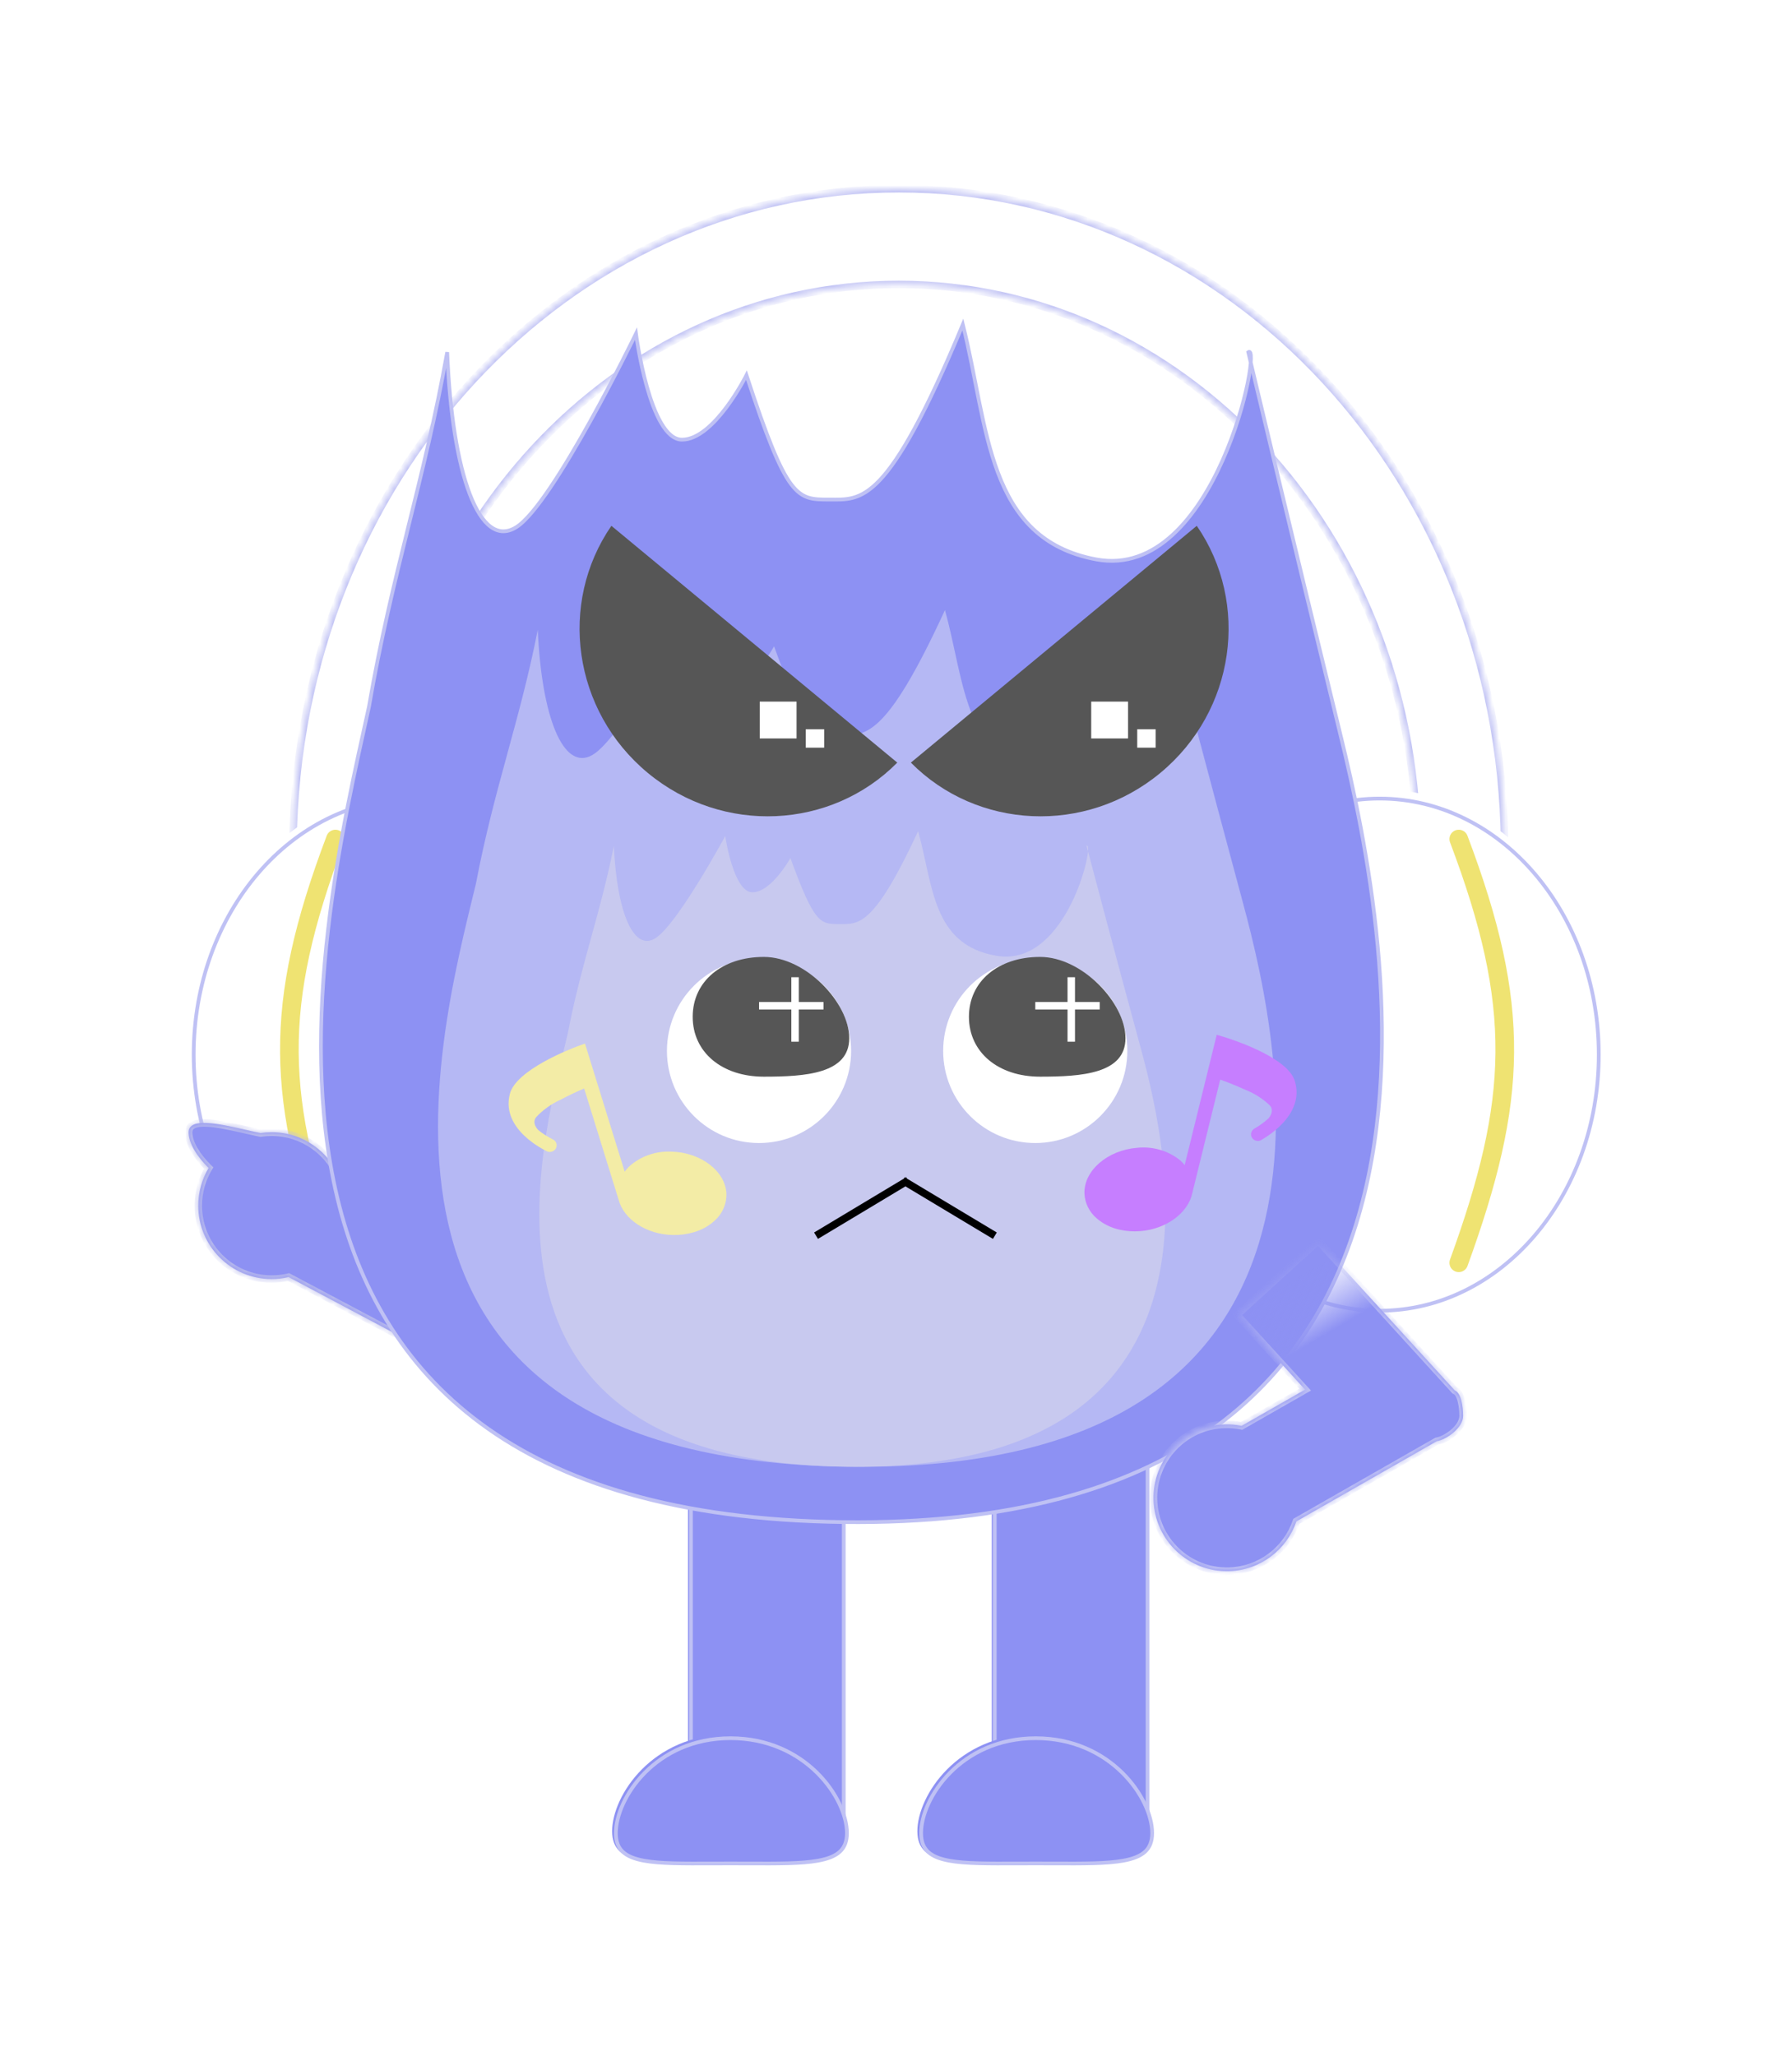 <svg width="266" height="305" viewBox="0 0 266 305" fill="none" xmlns="http://www.w3.org/2000/svg">
<g filter="url(#filter0_d_508_2485)">
<mask id="path-1-inside-1_508_2485" fill="white">
<path fill-rule="evenodd" clip-rule="evenodd" d="M223.331 125.041C222.751 71.339 182.716 28 133.414 28C84.112 28 44.077 71.339 43.496 125.041H56.498C57.078 79.182 91.292 42.201 133.414 42.201C175.536 42.201 209.75 79.182 210.33 125.041H223.331Z"/>
</mask>
<g filter="url(#filter1_i_508_2485)">
<path fill-rule="evenodd" clip-rule="evenodd" d="M223.331 125.041C222.751 71.339 182.716 28 133.414 28C84.112 28 44.077 71.339 43.496 125.041H56.498C57.078 79.182 91.292 42.201 133.414 42.201C175.536 42.201 209.75 79.182 210.33 125.041H223.331Z" fill="white"/>
</g>
<path d="M223.332 125.041V125.594H223.89L223.884 125.035L223.332 125.041ZM43.496 125.041L42.943 125.035L42.937 125.594H43.496V125.041ZM56.499 125.041V125.594H57.044L57.051 125.048L56.499 125.041ZM210.33 125.041L209.777 125.048L209.784 125.594H210.33V125.041ZM223.884 125.035C223.301 71.076 183.063 27.447 133.414 27.447V28.553C182.368 28.553 222.201 71.601 222.779 125.047L223.884 125.035ZM133.414 27.447C83.764 27.447 43.527 71.076 42.943 125.035L44.049 125.047C44.627 71.601 84.459 28.553 133.414 28.553V27.447ZM43.496 125.594H56.499V124.488H43.496V125.594ZM133.414 41.648C90.945 41.648 56.529 78.919 55.946 125.034L57.051 125.048C57.628 79.445 91.64 42.754 133.414 42.754V41.648ZM210.883 125.034C210.3 78.919 175.883 41.648 133.414 41.648V42.754C175.189 42.754 209.201 79.445 209.777 125.048L210.883 125.034ZM210.33 125.594H223.332V124.488H210.33V125.594Z" fill="#BFC1F4" mask="url(#path-1-inside-1_508_2485)"/>
<g filter="url(#filter2_i_508_2485)">
<ellipse cx="61.275" cy="156.477" rx="32.803" ry="38.27" fill="white"/>
</g>
<path d="M93.802 156.477C93.802 177.502 79.201 194.471 61.275 194.471C43.35 194.471 28.749 177.502 28.749 156.477C28.749 135.453 43.35 118.484 61.275 118.484C79.201 118.484 93.802 135.453 93.802 156.477Z" stroke="#BFC1F4" stroke-width="0.553"/>
<g filter="url(#filter3_i_508_2485)">
<ellipse cx="204.791" cy="156.477" rx="32.803" ry="38.27" fill="white"/>
</g>
<path d="M237.317 156.477C237.317 177.502 222.716 194.471 204.791 194.471C186.866 194.471 172.265 177.502 172.265 156.477C172.265 135.453 186.866 118.484 204.791 118.484C222.716 118.484 237.317 135.453 237.317 156.477Z" stroke="#BFC1F4" stroke-width="0.553"/>
<g filter="url(#filter4_ii_508_2485)">
<rect x="102.285" y="189.28" width="23.235" height="82.007" fill="#8D91F3"/>
</g>
<rect x="102.562" y="189.557" width="22.682" height="81.454" stroke="#BFC1F4" stroke-width="0.553"/>
<g filter="url(#filter5_ii_508_2485)">
<rect x="147.383" y="189.28" width="23.235" height="82.007" fill="#8D91F3"/>
</g>
<rect x="147.659" y="189.557" width="22.682" height="81.454" stroke="#BFC1F4" stroke-width="0.553"/>
<g filter="url(#filter6_i_508_2485)">
<path d="M217.086 125.042C226.499 149.943 225.891 163.685 217.086 187.913" stroke="#EFE372" stroke-width="2.764" stroke-linecap="round"/>
</g>
<g filter="url(#filter7_i_508_2485)">
<path d="M50.34 125.042C40.927 149.943 41.534 163.685 50.34 187.913" stroke="#EFE372" stroke-width="2.764" stroke-linecap="round"/>
</g>
<mask id="path-13-inside-2_508_2485" fill="white">
<path fill-rule="evenodd" clip-rule="evenodd" d="M38.677 168.114C39.214 168.033 39.763 167.99 40.322 167.99C44.995 167.99 48.98 170.933 50.527 175.065L83.885 192.769L76.226 207.2L42.84 189.481C42.032 189.672 41.189 189.773 40.322 189.773C34.307 189.773 29.431 184.897 29.431 178.882C29.431 176.839 29.994 174.927 30.972 173.294C29.273 171.637 28 169.629 28 168.009C28 165.709 32.519 166.733 36.489 167.634C37.251 167.807 37.992 167.975 38.677 168.114Z"/>
</mask>
<path fill-rule="evenodd" clip-rule="evenodd" d="M38.677 168.114C39.214 168.033 39.763 167.99 40.322 167.99C44.995 167.99 48.98 170.933 50.527 175.065L83.885 192.769L76.226 207.2L42.84 189.481C42.032 189.672 41.189 189.773 40.322 189.773C34.307 189.773 29.431 184.897 29.431 178.882C29.431 176.839 29.994 174.927 30.972 173.294C29.273 171.637 28 169.629 28 168.009C28 165.709 32.519 166.733 36.489 167.634C37.251 167.807 37.992 167.975 38.677 168.114Z" fill="#8D91F3"/>
<path d="M40.322 167.99V167.438V167.99ZM38.677 168.114L38.567 168.656L38.663 168.675L38.76 168.66L38.677 168.114ZM50.527 175.065L50.009 175.259L50.082 175.455L50.267 175.554L50.527 175.065ZM83.885 192.769L84.373 193.028L84.632 192.54L84.144 192.281L83.885 192.769ZM76.226 207.2L75.967 207.688L76.455 207.947L76.714 207.459L76.226 207.2ZM42.84 189.481L43.099 188.993L42.915 188.895L42.712 188.943L42.84 189.481ZM29.431 178.882H29.984H29.431ZM30.972 173.294L31.446 173.578L31.671 173.203L31.358 172.898L30.972 173.294ZM36.489 167.634L36.367 168.173L36.489 167.634ZM40.322 167.438C39.735 167.438 39.158 167.482 38.594 167.567L38.76 168.66C39.269 168.583 39.791 168.543 40.322 168.543V167.438ZM51.044 174.872C49.42 170.53 45.233 167.438 40.322 167.438V168.543C44.757 168.543 48.541 171.335 50.009 175.259L51.044 174.872ZM84.144 192.281L50.786 174.577L50.267 175.554L83.626 193.257L84.144 192.281ZM76.714 207.459L84.373 193.028L83.396 192.51L75.738 206.941L76.714 207.459ZM42.58 189.969L75.967 207.688L76.485 206.711L43.099 188.993L42.58 189.969ZM40.322 190.326C41.232 190.326 42.117 190.22 42.967 190.019L42.712 188.943C41.946 189.125 41.146 189.221 40.322 189.221V190.326ZM28.878 178.882C28.878 185.202 34.002 190.326 40.322 190.326V189.221C34.613 189.221 29.984 184.592 29.984 178.882H28.878ZM30.498 173.009C29.469 174.727 28.878 176.736 28.878 178.882H29.984C29.984 176.942 30.518 175.128 31.446 173.578L30.498 173.009ZM31.358 172.898C30.536 172.097 29.827 171.219 29.326 170.359C28.822 169.492 28.553 168.683 28.553 168.009H27.447C27.447 168.954 27.815 169.96 28.371 170.916C28.931 171.879 29.708 172.833 30.586 173.689L31.358 172.898ZM28.553 168.009C28.553 167.816 28.599 167.694 28.657 167.609C28.717 167.522 28.818 167.435 28.99 167.359C29.354 167.199 29.937 167.134 30.728 167.173C32.295 167.252 34.364 167.719 36.367 168.173L36.611 167.095C34.643 166.648 32.468 166.153 30.783 166.069C29.949 166.027 29.153 166.08 28.546 166.347C28.232 166.485 27.949 166.688 27.747 166.981C27.543 167.278 27.447 167.627 27.447 168.009H28.553ZM36.367 168.173C37.127 168.345 37.874 168.515 38.567 168.656L38.787 167.572C38.109 167.434 37.374 167.268 36.611 167.095L36.367 168.173Z" fill="#B9BBEC" mask="url(#path-13-inside-2_508_2485)"/>
<g filter="url(#filter8_ii_508_2485)">
<path d="M132.34 233.017C33.477 231.784 54.434 146.226 61.951 112.057C65.368 92.239 70.151 78.571 73.568 59.436C74.305 77.561 78.352 88.822 83.819 85.405C89.286 81.988 101.587 56.702 101.587 56.702C101.587 56.702 103.637 72.42 108.421 72.42C113.205 72.42 117.989 62.853 117.989 62.853C124.031 81.305 125.496 81.305 130.24 81.304H130.29C135.073 81.304 138.872 82.281 150.108 55.335C153.937 70.519 153.579 87.16 169.926 90.188C184.992 92.979 192.334 67.687 192.846 60.986C192.606 59.974 192.478 59.436 192.478 59.436C192.813 59.193 192.937 59.796 192.846 60.986C194.277 67.008 199.711 89.83 206.146 116.157C213.663 146.91 231.203 234.25 132.34 233.017Z" fill="#8D91F3"/>
<path d="M61.951 112.057C54.434 146.226 33.477 231.784 132.34 233.017C231.203 234.25 213.663 146.91 206.146 116.157C198.629 85.405 192.478 59.436 192.478 59.436C194.697 57.822 187.666 93.474 169.926 90.188C153.579 87.16 153.937 70.519 150.108 55.335C138.872 82.281 135.073 81.304 130.29 81.304C125.506 81.304 124.052 81.37 117.989 62.853C117.989 62.853 113.205 72.42 108.421 72.42C103.637 72.42 101.587 56.702 101.587 56.702C101.587 56.702 89.286 81.988 83.819 85.405C78.352 88.822 74.305 77.561 73.568 59.436C70.151 78.571 65.368 92.239 61.951 112.057Z" stroke="#BFC1F4" stroke-width="0.553"/>
<path d="M133.422 224.807C55.349 223.925 71.899 162.723 77.835 138.28C80.534 124.104 84.311 114.327 87.009 100.639C87.591 113.604 90.787 121.659 95.105 119.215C99.422 116.771 109.136 98.683 109.136 98.683C109.136 98.683 110.755 109.927 114.533 109.927C118.311 109.927 122.088 103.083 122.088 103.083C126.86 116.282 128.017 116.282 131.763 116.282H131.803C135.58 116.282 138.58 116.98 147.453 97.706C150.477 108.567 150.194 120.471 163.104 122.637C175.001 124.633 180.799 106.541 181.204 101.748C181.014 101.023 180.913 100.639 180.913 100.639C181.177 100.465 181.275 100.897 181.204 101.748C182.333 106.056 186.625 122.381 191.707 141.213C197.643 163.212 211.494 225.689 133.422 224.807Z" fill="#B5B8F4"/>
<path d="M132.985 224.809C74.645 224.155 87.012 178.747 91.448 160.612C93.464 150.094 96.287 142.84 98.303 132.684C98.738 142.304 101.126 148.28 104.352 146.467C107.579 144.653 114.838 131.234 114.838 131.234C114.838 131.234 116.047 139.576 118.87 139.576C121.693 139.576 124.516 134.498 124.516 134.498C128.081 144.291 128.946 144.291 131.745 144.291H131.775C134.598 144.291 136.84 144.809 143.47 130.508C145.729 138.567 145.518 147.399 155.165 149.006C164.055 150.487 168.388 137.064 168.69 133.507C168.548 132.97 168.473 132.684 168.473 132.684C168.671 132.555 168.744 132.876 168.69 133.507C169.534 136.703 172.741 148.815 176.539 162.788C180.975 179.109 191.325 225.464 132.985 224.809Z" fill="#C8C9EF"/>
</g>
<g filter="url(#filter9_ii_508_2485)">
<path d="M125.994 271.97C125.994 277.254 119.756 276.754 108.433 276.754C97.11 276.754 91.141 277.254 91.141 271.97C91.141 266.686 97.11 257.619 108.433 257.619C119.756 257.619 125.994 266.686 125.994 271.97Z" fill="#8D91F3"/>
</g>
<path d="M125.717 271.97C125.717 273.231 125.348 274.11 124.655 274.743C123.951 275.387 122.878 275.807 121.41 276.072C118.955 276.514 115.519 276.501 111.147 276.484C110.279 276.481 109.374 276.478 108.433 276.478C107.49 276.478 106.585 276.481 105.719 276.484C101.367 276.501 97.989 276.513 95.591 276.072C94.158 275.808 93.12 275.388 92.44 274.746C91.772 274.114 91.417 273.235 91.417 271.97C91.417 269.417 92.868 265.896 95.737 263.008C98.597 260.129 102.851 257.896 108.433 257.896C114.016 257.896 118.338 260.129 121.265 263.01C124.202 265.9 125.717 269.421 125.717 271.97Z" stroke="#BFC1F4" stroke-width="0.553"/>
<g filter="url(#filter10_ii_508_2485)">
<path d="M171.302 271.97C171.302 277.254 165.064 276.754 153.742 276.754C142.419 276.754 136.449 277.254 136.449 271.97C136.449 266.686 142.419 257.619 153.742 257.619C165.064 257.619 171.302 266.686 171.302 271.97Z" fill="#8D91F3"/>
</g>
<path d="M171.026 271.97C171.026 273.231 170.657 274.11 169.964 274.743C169.259 275.387 168.187 275.807 166.719 276.072C164.264 276.514 160.828 276.501 156.456 276.484C155.588 276.481 154.683 276.478 153.742 276.478C152.798 276.478 151.894 276.481 151.028 276.484C146.675 276.501 143.297 276.513 140.899 276.072C139.466 275.808 138.428 275.388 137.749 274.746C137.08 274.114 136.726 273.235 136.726 271.97C136.726 269.417 138.177 265.896 141.045 263.008C143.906 260.129 148.16 257.896 153.742 257.896C159.324 257.896 163.646 260.129 166.574 263.01C169.511 265.9 171.026 269.421 171.026 271.97Z" stroke="#BFC1F4" stroke-width="0.553"/>
<g filter="url(#filter11_i_508_2485)">
<circle cx="154.222" cy="156.477" r="13.668" fill="white"/>
<g filter="url(#filter12_ii_508_2485)">
<path d="M167.892 154.866C167.892 160.123 161.44 160.577 155.218 160.577C148.996 160.577 144.656 156.95 144.656 151.693C144.656 146.436 148.996 142.809 155.218 142.809C161.44 142.809 167.892 149.609 167.892 154.866Z" fill="#565656"/>
</g>
<line x1="154.227" y1="149.774" x2="163.794" y2="149.774" stroke="white" stroke-width="1.106"/>
<line x1="159.568" y1="145.543" x2="159.568" y2="155.11" stroke="white" stroke-width="1.106"/>
</g>
<g filter="url(#filter13_i_508_2485)">
<circle cx="113.219" cy="156.477" r="13.668" fill="white"/>
<g filter="url(#filter14_ii_508_2485)">
<path d="M126.888 154.866C126.888 160.123 120.436 160.577 114.214 160.577C107.992 160.577 103.652 156.95 103.652 151.693C103.652 146.436 107.992 142.809 114.214 142.809C120.436 142.809 126.888 149.609 126.888 154.866Z" fill="#565656"/>
</g>
<line x1="113.227" y1="149.774" x2="122.794" y2="149.774" stroke="white" stroke-width="1.106"/>
<line x1="118.568" y1="145.543" x2="118.568" y2="155.11" stroke="white" stroke-width="1.106"/>
</g>
<g filter="url(#filter15_diii_508_2485)">
<path fill-rule="evenodd" clip-rule="evenodd" d="M90.754 78.567C82.838 90.051 85.025 106.014 96.16 115.232C107.294 124.451 123.385 123.62 133.19 113.701L90.754 78.567Z" fill="#565656"/>
<path fill-rule="evenodd" clip-rule="evenodd" d="M177.645 78.567C185.56 90.051 183.373 106.014 172.239 115.232C161.104 124.451 145.014 123.62 135.209 113.701L177.645 78.567Z" fill="#565656"/>
</g>
<path fill-rule="evenodd" clip-rule="evenodd" d="M134.635 174.87L147.96 182.865L147.391 183.813L134.402 176.019L121.413 183.813L120.844 182.865L134.169 174.87L134.292 174.664L134.402 174.73L134.512 174.664L134.635 174.87Z" fill="black"/>
<g filter="url(#filter16_ii_508_2485)">
<rect x="113.215" y="104.539" width="5.467" height="5.467" fill="white"/>
</g>
<g filter="url(#filter17_ii_508_2485)">
<rect x="120.047" y="108.64" width="2.734" height="2.734" fill="white"/>
</g>
<g filter="url(#filter18_ii_508_2485)">
<rect x="162.418" y="104.539" width="5.467" height="5.467" fill="white"/>
</g>
<g filter="url(#filter19_ii_508_2485)">
<rect x="169.25" y="108.64" width="2.734" height="2.734" fill="white"/>
</g>
<g filter="url(#filter20_i_508_2485)">
<path d="M192.741 160.903C191.613 157.328 183.182 154.709 182.233 154.403L181.16 154.089L176.404 173.416C176.2 173.163 175.975 172.927 175.731 172.71C174.855 172.003 173.839 171.473 172.744 171.154C171.649 170.835 170.498 170.732 169.361 170.852C164.969 171.192 161.454 174.216 161.523 177.591C161.547 178.307 161.724 179.01 162.044 179.657C162.363 180.304 162.817 180.881 163.379 181.351C164.339 182.165 165.498 182.732 166.747 183.001C167.75 183.228 168.784 183.3 169.811 183.214C173.753 182.912 176.974 180.445 177.551 177.508L181.679 160.734C182.641 161.074 183.948 161.582 185.311 162.203C186.681 162.733 187.931 163.516 188.989 164.506C189.825 165.36 188.92 166.402 188.847 166.486C188.204 167.069 187.495 167.583 186.735 168.017C186.512 168.148 186.351 168.356 186.283 168.598C186.215 168.84 186.247 169.098 186.371 169.319C186.495 169.539 186.702 169.705 186.95 169.783C187.198 169.86 187.467 169.843 187.703 169.736C187.964 169.564 194.399 166.147 192.741 160.903Z" fill="#C67EFF"/>
</g>
<g filter="url(#filter21_i_508_2485)">
<path d="M76.229 162.877C77.143 159.242 85.404 156.128 86.334 155.766L87.386 155.389L93.28 174.4C93.468 174.136 93.679 173.886 93.91 173.655C94.743 172.897 95.725 172.309 96.799 171.925C97.873 171.541 99.016 171.37 100.159 171.422C104.563 171.502 108.251 174.312 108.382 177.685C108.401 178.401 108.265 179.114 107.985 179.778C107.705 180.443 107.285 181.046 106.753 181.549C105.842 182.418 104.719 183.053 103.488 183.395C102.5 183.681 101.472 183.814 100.443 183.789C96.489 183.722 93.127 181.451 92.378 178.553L87.262 162.053C86.322 162.449 85.047 163.034 83.723 163.735C82.387 164.346 81.186 165.201 80.188 166.252C79.405 167.154 80.369 168.14 80.447 168.22C81.124 168.764 81.862 169.235 82.647 169.624C82.877 169.741 83.05 169.939 83.132 170.177C83.214 170.414 83.198 170.674 83.088 170.901C82.977 171.128 82.78 171.306 82.537 171.398C82.294 171.491 82.024 171.49 81.783 171.396C81.511 171.24 74.885 168.211 76.229 162.877Z" fill="#F3ECA6"/>
</g>
<mask id="path-40-inside-3_508_2485" fill="white">
<path fill-rule="evenodd" clip-rule="evenodd" d="M215.943 206.296L195.669 184.071L183.599 195.081L193.723 206.179L184.305 211.554C183.491 211.388 182.646 211.312 181.78 211.339C175.768 211.524 171.043 216.547 171.228 222.56C171.413 228.572 176.436 233.296 182.449 233.112C187.119 232.968 191.012 229.905 192.431 225.727L213.269 213.834C214.756 213.58 217.18 211.831 217.178 210.082C217.178 208.572 216.856 206.651 215.943 206.296Z"/>
</mask>
<path fill-rule="evenodd" clip-rule="evenodd" d="M215.943 206.296L195.669 184.071L183.599 195.081L193.723 206.179L184.305 211.554C183.491 211.388 182.646 211.312 181.78 211.339C175.768 211.524 171.043 216.547 171.228 222.56C171.413 228.572 176.436 233.296 182.449 233.112C187.119 232.968 191.012 229.905 192.431 225.727L213.269 213.834C214.756 213.58 217.18 211.831 217.178 210.082C217.178 208.572 216.856 206.651 215.943 206.296Z" fill="url(#paint0_linear_508_2485)"/>
<path d="M215.943 206.296L215.535 206.669L215.622 206.765L215.743 206.812L215.943 206.296ZM195.669 184.071L196.077 183.698L195.705 183.29L195.296 183.662L195.669 184.071ZM183.599 195.081L183.226 194.672L182.818 195.045L183.19 195.453L183.599 195.081ZM193.723 206.179L193.997 206.659L194.597 206.317L194.131 205.806L193.723 206.179ZM184.305 211.554L184.194 212.095L184.398 212.137L184.579 212.034L184.305 211.554ZM181.78 211.339L181.797 211.891L181.78 211.339ZM171.228 222.56L171.78 222.543L171.228 222.56ZM182.449 233.112L182.432 232.559L182.449 233.112ZM192.431 225.727L192.157 225.247L191.975 225.351L191.907 225.549L192.431 225.727ZM213.269 213.834L213.176 213.289L213.08 213.306L212.995 213.354L213.269 213.834ZM217.178 210.082H216.626V210.083L217.178 210.082ZM216.352 205.924L196.077 183.698L195.26 184.443L215.535 206.669L216.352 205.924ZM195.296 183.662L183.226 194.672L183.971 195.489L196.041 184.479L195.296 183.662ZM183.19 195.453L193.314 206.551L194.131 205.806L184.007 194.708L183.19 195.453ZM193.449 205.699L184.031 211.074L184.579 212.034L193.997 206.659L193.449 205.699ZM184.416 211.012C183.56 210.837 182.672 210.758 181.763 210.786L181.797 211.891C182.62 211.866 183.422 211.938 184.194 212.095L184.416 211.012ZM181.763 210.786C175.445 210.98 170.481 216.259 170.675 222.577L171.78 222.543C171.605 216.835 176.09 212.067 181.797 211.891L181.763 210.786ZM170.675 222.577C170.869 228.894 176.148 233.858 182.466 233.664L182.432 232.559C176.724 232.734 171.956 228.25 171.78 222.543L170.675 222.577ZM182.466 233.664C187.374 233.514 191.464 230.294 192.954 225.905L191.907 225.549C190.56 229.516 186.864 232.423 182.432 232.559L182.466 233.664ZM192.705 226.207L213.543 214.314L212.995 213.354L192.157 225.247L192.705 226.207ZM216.626 210.083C216.626 210.715 216.17 211.449 215.419 212.101C214.681 212.742 213.793 213.184 213.176 213.289L213.362 214.379C214.232 214.23 215.3 213.67 216.144 212.936C216.977 212.213 217.732 211.199 217.731 210.082L216.626 210.083ZM215.743 206.812C215.822 206.842 215.931 206.925 216.052 207.118C216.173 207.311 216.281 207.576 216.37 207.902C216.547 208.553 216.626 209.358 216.626 210.082H217.731C217.731 209.295 217.648 208.385 217.436 207.61C217.331 207.223 217.187 206.847 216.99 206.532C216.794 206.219 216.521 205.928 216.144 205.781L215.743 206.812Z" fill="url(#paint1_linear_508_2485)" mask="url(#path-40-inside-3_508_2485)"/>
</g>
<defs>
<filter id="filter0_d_508_2485" x="0.359" y="0.359" width="264.875" height="304.048" filterUnits="userSpaceOnUse" color-interpolation-filters="sRGB">
<feFlood flood-opacity="0" result="BackgroundImageFix"/>
<feColorMatrix in="SourceAlpha" type="matrix" values="0 0 0 0 0 0 0 0 0 0 0 0 0 0 0 0 0 0 127 0" result="hardAlpha"/>
<feOffset/>
<feGaussianBlur stdDeviation="13.82"/>
<feComposite in2="hardAlpha" operator="out"/>
<feColorMatrix type="matrix" values="0 0 0 0 0.337 0 0 0 0 0.361 0 0 0 0 0.918 0 0 0 1 0"/>
<feBlend mode="normal" in2="BackgroundImageFix" result="effect1_dropShadow_508_2485"/>
<feBlend mode="normal" in="SourceGraphic" in2="effect1_dropShadow_508_2485" result="shape"/>
</filter>
<filter id="filter1_i_508_2485" x="42.943" y="27.447" width="180.389" height="97.594" filterUnits="userSpaceOnUse" color-interpolation-filters="sRGB">
<feFlood flood-opacity="0" result="BackgroundImageFix"/>
<feBlend mode="normal" in="SourceGraphic" in2="BackgroundImageFix" result="shape"/>
<feColorMatrix in="SourceAlpha" type="matrix" values="0 0 0 0 0 0 0 0 0 0 0 0 0 0 0 0 0 0 127 0" result="hardAlpha"/>
<feOffset dx="-0.553" dy="-0.553"/>
<feGaussianBlur stdDeviation="1.106"/>
<feComposite in2="hardAlpha" operator="arithmetic" k2="-1" k3="1"/>
<feColorMatrix type="matrix" values="0 0 0 0 0 0 0 0 0 0 0 0 0 0 0 0 0 0 0.25 0"/>
<feBlend mode="normal" in2="shape" result="effect1_innerShadow_508_2485"/>
</filter>
<filter id="filter2_i_508_2485" x="28.473" y="117.102" width="65.606" height="77.645" filterUnits="userSpaceOnUse" color-interpolation-filters="sRGB">
<feFlood flood-opacity="0" result="BackgroundImageFix"/>
<feBlend mode="normal" in="SourceGraphic" in2="BackgroundImageFix" result="shape"/>
<feColorMatrix in="SourceAlpha" type="matrix" values="0 0 0 0 0 0 0 0 0 0 0 0 0 0 0 0 0 0 127 0" result="hardAlpha"/>
<feOffset dy="-1.106"/>
<feGaussianBlur stdDeviation="1.382"/>
<feComposite in2="hardAlpha" operator="arithmetic" k2="-1" k3="1"/>
<feColorMatrix type="matrix" values="0 0 0 0 0 0 0 0 0 0 0 0 0 0 0 0 0 0 0.25 0"/>
<feBlend mode="normal" in2="shape" result="effect1_innerShadow_508_2485"/>
</filter>
<filter id="filter3_i_508_2485" x="171.988" y="117.102" width="65.606" height="77.645" filterUnits="userSpaceOnUse" color-interpolation-filters="sRGB">
<feFlood flood-opacity="0" result="BackgroundImageFix"/>
<feBlend mode="normal" in="SourceGraphic" in2="BackgroundImageFix" result="shape"/>
<feColorMatrix in="SourceAlpha" type="matrix" values="0 0 0 0 0 0 0 0 0 0 0 0 0 0 0 0 0 0 127 0" result="hardAlpha"/>
<feOffset dy="-1.106"/>
<feGaussianBlur stdDeviation="1.382"/>
<feComposite in2="hardAlpha" operator="arithmetic" k2="-1" k3="1"/>
<feColorMatrix type="matrix" values="0 0 0 0 0 0 0 0 0 0 0 0 0 0 0 0 0 0 0.25 0"/>
<feBlend mode="normal" in2="shape" result="effect1_innerShadow_508_2485"/>
</filter>
<filter id="filter4_ii_508_2485" x="101.732" y="188.727" width="24.174" height="83.112" filterUnits="userSpaceOnUse" color-interpolation-filters="sRGB">
<feFlood flood-opacity="0" result="BackgroundImageFix"/>
<feBlend mode="normal" in="SourceGraphic" in2="BackgroundImageFix" result="shape"/>
<feColorMatrix in="SourceAlpha" type="matrix" values="0 0 0 0 0 0 0 0 0 0 0 0 0 0 0 0 0 0 127 0" result="hardAlpha"/>
<feOffset dx="-0.553" dy="-0.553"/>
<feGaussianBlur stdDeviation="1.382"/>
<feComposite in2="hardAlpha" operator="arithmetic" k2="-1" k3="1"/>
<feColorMatrix type="matrix" values="0 0 0 0 0 0 0 0 0 0 0 0 0 0 0 0 0 0 0.25 0"/>
<feBlend mode="normal" in2="shape" result="effect1_innerShadow_508_2485"/>
<feColorMatrix in="SourceAlpha" type="matrix" values="0 0 0 0 0 0 0 0 0 0 0 0 0 0 0 0 0 0 127 0" result="hardAlpha"/>
<feOffset dx="0.387" dy="0.553"/>
<feGaussianBlur stdDeviation="0.276"/>
<feComposite in2="hardAlpha" operator="arithmetic" k2="-1" k3="1"/>
<feColorMatrix type="matrix" values="0 0 0 0 1 0 0 0 0 1 0 0 0 0 1 0 0 0 0.2 0"/>
<feBlend mode="normal" in2="effect1_innerShadow_508_2485" result="effect2_innerShadow_508_2485"/>
</filter>
<filter id="filter5_ii_508_2485" x="146.83" y="188.727" width="24.174" height="83.112" filterUnits="userSpaceOnUse" color-interpolation-filters="sRGB">
<feFlood flood-opacity="0" result="BackgroundImageFix"/>
<feBlend mode="normal" in="SourceGraphic" in2="BackgroundImageFix" result="shape"/>
<feColorMatrix in="SourceAlpha" type="matrix" values="0 0 0 0 0 0 0 0 0 0 0 0 0 0 0 0 0 0 127 0" result="hardAlpha"/>
<feOffset dx="-0.553" dy="-0.553"/>
<feGaussianBlur stdDeviation="1.382"/>
<feComposite in2="hardAlpha" operator="arithmetic" k2="-1" k3="1"/>
<feColorMatrix type="matrix" values="0 0 0 0 0 0 0 0 0 0 0 0 0 0 0 0 0 0 0.25 0"/>
<feBlend mode="normal" in2="shape" result="effect1_innerShadow_508_2485"/>
<feColorMatrix in="SourceAlpha" type="matrix" values="0 0 0 0 0 0 0 0 0 0 0 0 0 0 0 0 0 0 127 0" result="hardAlpha"/>
<feOffset dx="0.387" dy="0.553"/>
<feGaussianBlur stdDeviation="0.276"/>
<feComposite in2="hardAlpha" operator="arithmetic" k2="-1" k3="1"/>
<feColorMatrix type="matrix" values="0 0 0 0 1 0 0 0 0 1 0 0 0 0 1 0 0 0 0.2 0"/>
<feBlend mode="normal" in2="effect1_innerShadow_508_2485" result="effect2_innerShadow_508_2485"/>
</filter>
<filter id="filter6_i_508_2485" x="215.15" y="123.106" width="10.15" height="66.189" filterUnits="userSpaceOnUse" color-interpolation-filters="sRGB">
<feFlood flood-opacity="0" result="BackgroundImageFix"/>
<feBlend mode="normal" in="SourceGraphic" in2="BackgroundImageFix" result="shape"/>
<feColorMatrix in="SourceAlpha" type="matrix" values="0 0 0 0 0 0 0 0 0 0 0 0 0 0 0 0 0 0 127 0" result="hardAlpha"/>
<feOffset dx="-0.553" dy="-0.553"/>
<feGaussianBlur stdDeviation="1.106"/>
<feComposite in2="hardAlpha" operator="arithmetic" k2="-1" k3="1"/>
<feColorMatrix type="matrix" values="0 0 0 0 0 0 0 0 0 0 0 0 0 0 0 0 0 0 0.1 0"/>
<feBlend mode="normal" in2="shape" result="effect1_innerShadow_508_2485"/>
</filter>
<filter id="filter7_i_508_2485" x="41.572" y="123.106" width="10.15" height="66.189" filterUnits="userSpaceOnUse" color-interpolation-filters="sRGB">
<feFlood flood-opacity="0" result="BackgroundImageFix"/>
<feBlend mode="normal" in="SourceGraphic" in2="BackgroundImageFix" result="shape"/>
<feColorMatrix in="SourceAlpha" type="matrix" values="0 0 0 0 0 0 0 0 0 0 0 0 0 0 0 0 0 0 127 0" result="hardAlpha"/>
<feOffset dx="-0.553" dy="-0.553"/>
<feGaussianBlur stdDeviation="1.106"/>
<feComposite in2="hardAlpha" operator="arithmetic" k2="-1" k3="1"/>
<feColorMatrix type="matrix" values="0 0 0 0 0 0 0 0 0 0 0 0 0 0 0 0 0 0 0.1 0"/>
<feBlend mode="normal" in2="shape" result="effect1_innerShadow_508_2485"/>
</filter>
<filter id="filter8_ii_508_2485" x="49.019" y="48.934" width="163.579" height="184.373" filterUnits="userSpaceOnUse" color-interpolation-filters="sRGB">
<feFlood flood-opacity="0" result="BackgroundImageFix"/>
<feBlend mode="normal" in="SourceGraphic" in2="BackgroundImageFix" result="shape"/>
<feColorMatrix in="SourceAlpha" type="matrix" values="0 0 0 0 0 0 0 0 0 0 0 0 0 0 0 0 0 0 127 0" result="hardAlpha"/>
<feOffset dx="-5.528" dy="-5.528"/>
<feGaussianBlur stdDeviation="4.146"/>
<feComposite in2="hardAlpha" operator="arithmetic" k2="-1" k3="1"/>
<feColorMatrix type="matrix" values="0 0 0 0 0 0 0 0 0 0 0 0 0 0 0 0 0 0 0.25 0"/>
<feBlend mode="normal" in2="shape" result="effect1_innerShadow_508_2485"/>
<feColorMatrix in="SourceAlpha" type="matrix" values="0 0 0 0 0 0 0 0 0 0 0 0 0 0 0 0 0 0 127 0" result="hardAlpha"/>
<feOffset dx="-1.658" dy="-1.658"/>
<feGaussianBlur stdDeviation="1.106"/>
<feComposite in2="hardAlpha" operator="arithmetic" k2="-1" k3="1"/>
<feColorMatrix type="matrix" values="0 0 0 0 0 0 0 0 0 0 0 0 0 0 0 0 0 0 0.25 0"/>
<feBlend mode="normal" in2="effect1_innerShadow_508_2485" result="effect2_innerShadow_508_2485"/>
</filter>
<filter id="filter9_ii_508_2485" x="90.588" y="257.066" width="35.681" height="19.977" filterUnits="userSpaceOnUse" color-interpolation-filters="sRGB">
<feFlood flood-opacity="0" result="BackgroundImageFix"/>
<feBlend mode="normal" in="SourceGraphic" in2="BackgroundImageFix" result="shape"/>
<feColorMatrix in="SourceAlpha" type="matrix" values="0 0 0 0 0 0 0 0 0 0 0 0 0 0 0 0 0 0 127 0" result="hardAlpha"/>
<feOffset dx="-0.553" dy="-0.553"/>
<feGaussianBlur stdDeviation="1.106"/>
<feComposite in2="hardAlpha" operator="arithmetic" k2="-1" k3="1"/>
<feColorMatrix type="matrix" values="0 0 0 0 0 0 0 0 0 0 0 0 0 0 0 0 0 0 0.25 0"/>
<feBlend mode="normal" in2="shape" result="effect1_innerShadow_508_2485"/>
<feColorMatrix in="SourceAlpha" type="matrix" values="0 0 0 0 0 0 0 0 0 0 0 0 0 0 0 0 0 0 127 0" result="hardAlpha"/>
<feOffset dx="0.276" dy="0.276"/>
<feGaussianBlur stdDeviation="0.276"/>
<feComposite in2="hardAlpha" operator="arithmetic" k2="-1" k3="1"/>
<feColorMatrix type="matrix" values="0 0 0 0 1 0 0 0 0 1 0 0 0 0 1 0 0 0 0.2 0"/>
<feBlend mode="normal" in2="effect1_innerShadow_508_2485" result="effect2_innerShadow_508_2485"/>
</filter>
<filter id="filter10_ii_508_2485" x="135.896" y="257.066" width="35.681" height="19.977" filterUnits="userSpaceOnUse" color-interpolation-filters="sRGB">
<feFlood flood-opacity="0" result="BackgroundImageFix"/>
<feBlend mode="normal" in="SourceGraphic" in2="BackgroundImageFix" result="shape"/>
<feColorMatrix in="SourceAlpha" type="matrix" values="0 0 0 0 0 0 0 0 0 0 0 0 0 0 0 0 0 0 127 0" result="hardAlpha"/>
<feOffset dx="-0.553" dy="-0.553"/>
<feGaussianBlur stdDeviation="1.106"/>
<feComposite in2="hardAlpha" operator="arithmetic" k2="-1" k3="1"/>
<feColorMatrix type="matrix" values="0 0 0 0 0 0 0 0 0 0 0 0 0 0 0 0 0 0 0.25 0"/>
<feBlend mode="normal" in2="shape" result="effect1_innerShadow_508_2485"/>
<feColorMatrix in="SourceAlpha" type="matrix" values="0 0 0 0 0 0 0 0 0 0 0 0 0 0 0 0 0 0 127 0" result="hardAlpha"/>
<feOffset dx="0.276" dy="0.276"/>
<feGaussianBlur stdDeviation="0.276"/>
<feComposite in2="hardAlpha" operator="arithmetic" k2="-1" k3="1"/>
<feColorMatrix type="matrix" values="0 0 0 0 1 0 0 0 0 1 0 0 0 0 1 0 0 0 0.2 0"/>
<feBlend mode="normal" in2="effect1_innerShadow_508_2485" result="effect2_innerShadow_508_2485"/>
</filter>
<filter id="filter11_i_508_2485" x="140.002" y="142.256" width="27.889" height="27.888" filterUnits="userSpaceOnUse" color-interpolation-filters="sRGB">
<feFlood flood-opacity="0" result="BackgroundImageFix"/>
<feBlend mode="normal" in="SourceGraphic" in2="BackgroundImageFix" result="shape"/>
<feColorMatrix in="SourceAlpha" type="matrix" values="0 0 0 0 0 0 0 0 0 0 0 0 0 0 0 0 0 0 127 0" result="hardAlpha"/>
<feOffset dx="-0.553" dy="-0.553"/>
<feGaussianBlur stdDeviation="0.829"/>
<feComposite in2="hardAlpha" operator="arithmetic" k2="-1" k3="1"/>
<feColorMatrix type="matrix" values="0 0 0 0 0 0 0 0 0 0 0 0 0 0 0 0 0 0 0.2 0"/>
<feBlend mode="normal" in2="shape" result="effect1_innerShadow_508_2485"/>
</filter>
<filter id="filter12_ii_508_2485" x="144.103" y="142.256" width="24.064" height="18.597" filterUnits="userSpaceOnUse" color-interpolation-filters="sRGB">
<feFlood flood-opacity="0" result="BackgroundImageFix"/>
<feBlend mode="normal" in="SourceGraphic" in2="BackgroundImageFix" result="shape"/>
<feColorMatrix in="SourceAlpha" type="matrix" values="0 0 0 0 0 0 0 0 0 0 0 0 0 0 0 0 0 0 127 0" result="hardAlpha"/>
<feOffset dx="-0.553" dy="-0.553"/>
<feGaussianBlur stdDeviation="0.553"/>
<feComposite in2="hardAlpha" operator="arithmetic" k2="-1" k3="1"/>
<feColorMatrix type="matrix" values="0 0 0 0 0 0 0 0 0 0 0 0 0 0 0 0 0 0 0.25 0"/>
<feBlend mode="normal" in2="shape" result="effect1_innerShadow_508_2485"/>
<feColorMatrix in="SourceAlpha" type="matrix" values="0 0 0 0 0 0 0 0 0 0 0 0 0 0 0 0 0 0 127 0" result="hardAlpha"/>
<feOffset dx="0.276" dy="0.276"/>
<feGaussianBlur stdDeviation="0.276"/>
<feComposite in2="hardAlpha" operator="arithmetic" k2="-1" k3="1"/>
<feColorMatrix type="matrix" values="0 0 0 0 1 0 0 0 0 1 0 0 0 0 1 0 0 0 0.25 0"/>
<feBlend mode="normal" in2="effect1_innerShadow_508_2485" result="effect2_innerShadow_508_2485"/>
</filter>
<filter id="filter13_i_508_2485" x="98.998" y="142.256" width="27.889" height="27.889" filterUnits="userSpaceOnUse" color-interpolation-filters="sRGB">
<feFlood flood-opacity="0" result="BackgroundImageFix"/>
<feBlend mode="normal" in="SourceGraphic" in2="BackgroundImageFix" result="shape"/>
<feColorMatrix in="SourceAlpha" type="matrix" values="0 0 0 0 0 0 0 0 0 0 0 0 0 0 0 0 0 0 127 0" result="hardAlpha"/>
<feOffset dx="-0.553" dy="-0.553"/>
<feGaussianBlur stdDeviation="0.829"/>
<feComposite in2="hardAlpha" operator="arithmetic" k2="-1" k3="1"/>
<feColorMatrix type="matrix" values="0 0 0 0 0 0 0 0 0 0 0 0 0 0 0 0 0 0 0.2 0"/>
<feBlend mode="normal" in2="shape" result="effect1_innerShadow_508_2485"/>
</filter>
<filter id="filter14_ii_508_2485" x="103.1" y="142.256" width="24.064" height="18.597" filterUnits="userSpaceOnUse" color-interpolation-filters="sRGB">
<feFlood flood-opacity="0" result="BackgroundImageFix"/>
<feBlend mode="normal" in="SourceGraphic" in2="BackgroundImageFix" result="shape"/>
<feColorMatrix in="SourceAlpha" type="matrix" values="0 0 0 0 0 0 0 0 0 0 0 0 0 0 0 0 0 0 127 0" result="hardAlpha"/>
<feOffset dx="-0.553" dy="-0.553"/>
<feGaussianBlur stdDeviation="0.553"/>
<feComposite in2="hardAlpha" operator="arithmetic" k2="-1" k3="1"/>
<feColorMatrix type="matrix" values="0 0 0 0 0 0 0 0 0 0 0 0 0 0 0 0 0 0 0.25 0"/>
<feBlend mode="normal" in2="shape" result="effect1_innerShadow_508_2485"/>
<feColorMatrix in="SourceAlpha" type="matrix" values="0 0 0 0 0 0 0 0 0 0 0 0 0 0 0 0 0 0 127 0" result="hardAlpha"/>
<feOffset dx="0.276" dy="0.276"/>
<feGaussianBlur stdDeviation="0.276"/>
<feComposite in2="hardAlpha" operator="arithmetic" k2="-1" k3="1"/>
<feColorMatrix type="matrix" values="0 0 0 0 1 0 0 0 0 1 0 0 0 0 1 0 0 0 0.25 0"/>
<feBlend mode="normal" in2="effect1_innerShadow_508_2485" result="effect2_innerShadow_508_2485"/>
</filter>
<filter id="filter15_diii_508_2485" x="83.82" y="76.909" width="100.758" height="47.526" filterUnits="userSpaceOnUse" color-interpolation-filters="sRGB">
<feFlood flood-opacity="0" result="BackgroundImageFix"/>
<feColorMatrix in="SourceAlpha" type="matrix" values="0 0 0 0 0 0 0 0 0 0 0 0 0 0 0 0 0 0 127 0" result="hardAlpha"/>
<feOffset dy="0.553"/>
<feGaussianBlur stdDeviation="1.106"/>
<feComposite in2="hardAlpha" operator="out"/>
<feColorMatrix type="matrix" values="0 0 0 0 0 0 0 0 0 0 0 0 0 0 0 0 0 0 0.25 0"/>
<feBlend mode="normal" in2="BackgroundImageFix" result="effect1_dropShadow_508_2485"/>
<feBlend mode="normal" in="SourceGraphic" in2="effect1_dropShadow_508_2485" result="shape"/>
<feColorMatrix in="SourceAlpha" type="matrix" values="0 0 0 0 0 0 0 0 0 0 0 0 0 0 0 0 0 0 127 0" result="hardAlpha"/>
<feOffset dy="-1.106"/>
<feGaussianBlur stdDeviation="1.106"/>
<feComposite in2="hardAlpha" operator="arithmetic" k2="-1" k3="1"/>
<feColorMatrix type="matrix" values="0 0 0 0 0 0 0 0 0 0 0 0 0 0 0 0 0 0 0.25 0"/>
<feBlend mode="normal" in2="shape" result="effect2_innerShadow_508_2485"/>
<feColorMatrix in="SourceAlpha" type="matrix" values="0 0 0 0 0 0 0 0 0 0 0 0 0 0 0 0 0 0 127 0" result="hardAlpha"/>
<feOffset dx="-0.276" dy="-0.276"/>
<feGaussianBlur stdDeviation="0.193"/>
<feComposite in2="hardAlpha" operator="arithmetic" k2="-1" k3="1"/>
<feColorMatrix type="matrix" values="0 0 0 0 0.979 0 0 0 0 0.983 0 0 0 0 1 0 0 0 0.25 0"/>
<feBlend mode="normal" in2="effect2_innerShadow_508_2485" result="effect3_innerShadow_508_2485"/>
<feColorMatrix in="SourceAlpha" type="matrix" values="0 0 0 0 0 0 0 0 0 0 0 0 0 0 0 0 0 0 127 0" result="hardAlpha"/>
<feOffset dx="0.276" dy="0.276"/>
<feGaussianBlur stdDeviation="0.276"/>
<feComposite in2="hardAlpha" operator="arithmetic" k2="-1" k3="1"/>
<feColorMatrix type="matrix" values="0 0 0 0 1 0 0 0 0 1 0 0 0 0 1 0 0 0 0.2 0"/>
<feBlend mode="normal" in2="effect3_innerShadow_508_2485" result="effect4_innerShadow_508_2485"/>
</filter>
<filter id="filter16_ii_508_2485" x="112.938" y="104.263" width="5.745" height="5.744" filterUnits="userSpaceOnUse" color-interpolation-filters="sRGB">
<feFlood flood-opacity="0" result="BackgroundImageFix"/>
<feBlend mode="normal" in="SourceGraphic" in2="BackgroundImageFix" result="shape"/>
<feColorMatrix in="SourceAlpha" type="matrix" values="0 0 0 0 0 0 0 0 0 0 0 0 0 0 0 0 0 0 127 0" result="hardAlpha"/>
<feOffset dx="-0.276" dy="-0.276"/>
<feGaussianBlur stdDeviation="0.276"/>
<feComposite in2="hardAlpha" operator="arithmetic" k2="-1" k3="1"/>
<feColorMatrix type="matrix" values="0 0 0 0 0 0 0 0 0 0 0 0 0 0 0 0 0 0 0.25 0"/>
<feBlend mode="normal" in2="shape" result="effect1_innerShadow_508_2485"/>
<feColorMatrix in="SourceAlpha" type="matrix" values="0 0 0 0 0 0 0 0 0 0 0 0 0 0 0 0 0 0 127 0" result="hardAlpha"/>
<feOffset dx="-0.166" dy="-0.166"/>
<feGaussianBlur stdDeviation="0.276"/>
<feComposite in2="hardAlpha" operator="arithmetic" k2="-1" k3="1"/>
<feColorMatrix type="matrix" values="0 0 0 0 0 0 0 0 0 0 0 0 0 0 0 0 0 0 0.2 0"/>
<feBlend mode="normal" in2="effect1_innerShadow_508_2485" result="effect2_innerShadow_508_2485"/>
</filter>
<filter id="filter17_ii_508_2485" x="119.77" y="108.363" width="3.011" height="3.01" filterUnits="userSpaceOnUse" color-interpolation-filters="sRGB">
<feFlood flood-opacity="0" result="BackgroundImageFix"/>
<feBlend mode="normal" in="SourceGraphic" in2="BackgroundImageFix" result="shape"/>
<feColorMatrix in="SourceAlpha" type="matrix" values="0 0 0 0 0 0 0 0 0 0 0 0 0 0 0 0 0 0 127 0" result="hardAlpha"/>
<feOffset dx="-0.276" dy="-0.276"/>
<feGaussianBlur stdDeviation="0.276"/>
<feComposite in2="hardAlpha" operator="arithmetic" k2="-1" k3="1"/>
<feColorMatrix type="matrix" values="0 0 0 0 0 0 0 0 0 0 0 0 0 0 0 0 0 0 0.25 0"/>
<feBlend mode="normal" in2="shape" result="effect1_innerShadow_508_2485"/>
<feColorMatrix in="SourceAlpha" type="matrix" values="0 0 0 0 0 0 0 0 0 0 0 0 0 0 0 0 0 0 127 0" result="hardAlpha"/>
<feOffset dx="-0.166" dy="-0.166"/>
<feGaussianBlur stdDeviation="0.276"/>
<feComposite in2="hardAlpha" operator="arithmetic" k2="-1" k3="1"/>
<feColorMatrix type="matrix" values="0 0 0 0 0 0 0 0 0 0 0 0 0 0 0 0 0 0 0.2 0"/>
<feBlend mode="normal" in2="effect1_innerShadow_508_2485" result="effect2_innerShadow_508_2485"/>
</filter>
<filter id="filter18_ii_508_2485" x="162.142" y="104.263" width="5.745" height="5.744" filterUnits="userSpaceOnUse" color-interpolation-filters="sRGB">
<feFlood flood-opacity="0" result="BackgroundImageFix"/>
<feBlend mode="normal" in="SourceGraphic" in2="BackgroundImageFix" result="shape"/>
<feColorMatrix in="SourceAlpha" type="matrix" values="0 0 0 0 0 0 0 0 0 0 0 0 0 0 0 0 0 0 127 0" result="hardAlpha"/>
<feOffset dx="-0.276" dy="-0.276"/>
<feGaussianBlur stdDeviation="0.276"/>
<feComposite in2="hardAlpha" operator="arithmetic" k2="-1" k3="1"/>
<feColorMatrix type="matrix" values="0 0 0 0 0 0 0 0 0 0 0 0 0 0 0 0 0 0 0.25 0"/>
<feBlend mode="normal" in2="shape" result="effect1_innerShadow_508_2485"/>
<feColorMatrix in="SourceAlpha" type="matrix" values="0 0 0 0 0 0 0 0 0 0 0 0 0 0 0 0 0 0 127 0" result="hardAlpha"/>
<feOffset dx="-0.166" dy="-0.166"/>
<feGaussianBlur stdDeviation="0.276"/>
<feComposite in2="hardAlpha" operator="arithmetic" k2="-1" k3="1"/>
<feColorMatrix type="matrix" values="0 0 0 0 0 0 0 0 0 0 0 0 0 0 0 0 0 0 0.2 0"/>
<feBlend mode="normal" in2="effect1_innerShadow_508_2485" result="effect2_innerShadow_508_2485"/>
</filter>
<filter id="filter19_ii_508_2485" x="168.974" y="108.363" width="3.011" height="3.01" filterUnits="userSpaceOnUse" color-interpolation-filters="sRGB">
<feFlood flood-opacity="0" result="BackgroundImageFix"/>
<feBlend mode="normal" in="SourceGraphic" in2="BackgroundImageFix" result="shape"/>
<feColorMatrix in="SourceAlpha" type="matrix" values="0 0 0 0 0 0 0 0 0 0 0 0 0 0 0 0 0 0 127 0" result="hardAlpha"/>
<feOffset dx="-0.276" dy="-0.276"/>
<feGaussianBlur stdDeviation="0.276"/>
<feComposite in2="hardAlpha" operator="arithmetic" k2="-1" k3="1"/>
<feColorMatrix type="matrix" values="0 0 0 0 0 0 0 0 0 0 0 0 0 0 0 0 0 0 0.25 0"/>
<feBlend mode="normal" in2="shape" result="effect1_innerShadow_508_2485"/>
<feColorMatrix in="SourceAlpha" type="matrix" values="0 0 0 0 0 0 0 0 0 0 0 0 0 0 0 0 0 0 127 0" result="hardAlpha"/>
<feOffset dx="-0.166" dy="-0.166"/>
<feGaussianBlur stdDeviation="0.276"/>
<feComposite in2="hardAlpha" operator="arithmetic" k2="-1" k3="1"/>
<feColorMatrix type="matrix" values="0 0 0 0 0 0 0 0 0 0 0 0 0 0 0 0 0 0 0.2 0"/>
<feBlend mode="normal" in2="effect1_innerShadow_508_2485" result="effect2_innerShadow_508_2485"/>
</filter>
<filter id="filter20_i_508_2485" x="160.971" y="153.537" width="32.045" height="29.712" filterUnits="userSpaceOnUse" color-interpolation-filters="sRGB">
<feFlood flood-opacity="0" result="BackgroundImageFix"/>
<feBlend mode="normal" in="SourceGraphic" in2="BackgroundImageFix" result="shape"/>
<feColorMatrix in="SourceAlpha" type="matrix" values="0 0 0 0 0 0 0 0 0 0 0 0 0 0 0 0 0 0 127 0" result="hardAlpha"/>
<feOffset dx="-0.553" dy="-0.553"/>
<feGaussianBlur stdDeviation="0.553"/>
<feComposite in2="hardAlpha" operator="arithmetic" k2="-1" k3="1"/>
<feColorMatrix type="matrix" values="0 0 0 0 0 0 0 0 0 0 0 0 0 0 0 0 0 0 0.1 0"/>
<feBlend mode="normal" in2="shape" result="effect1_innerShadow_508_2485"/>
</filter>
<filter id="filter21_i_508_2485" x="75.498" y="154.837" width="32.885" height="28.956" filterUnits="userSpaceOnUse" color-interpolation-filters="sRGB">
<feFlood flood-opacity="0" result="BackgroundImageFix"/>
<feBlend mode="normal" in="SourceGraphic" in2="BackgroundImageFix" result="shape"/>
<feColorMatrix in="SourceAlpha" type="matrix" values="0 0 0 0 0 0 0 0 0 0 0 0 0 0 0 0 0 0 127 0" result="hardAlpha"/>
<feOffset dx="-0.553" dy="-0.553"/>
<feGaussianBlur stdDeviation="0.553"/>
<feComposite in2="hardAlpha" operator="arithmetic" k2="-1" k3="1"/>
<feColorMatrix type="matrix" values="0 0 0 0 0 0 0 0 0 0 0 0 0 0 0 0 0 0 0.1 0"/>
<feBlend mode="normal" in2="shape" result="effect1_innerShadow_508_2485"/>
</filter>
<linearGradient id="paint0_linear_508_2485" x1="193.06" y1="189.273" x2="215.288" y2="227.109" gradientUnits="userSpaceOnUse">
<stop stop-color="#8D91F3" stop-opacity="0"/>
<stop offset="0.215" stop-color="#8D91F3"/>
</linearGradient>
<linearGradient id="paint1_linear_508_2485" x1="194.2" y1="184.071" x2="203.464" y2="199.205" gradientUnits="userSpaceOnUse">
<stop stop-color="#BFC1F4" stop-opacity="0"/>
<stop offset="1" stop-color="#BFC1F4"/>
</linearGradient>
</defs>
</svg>
